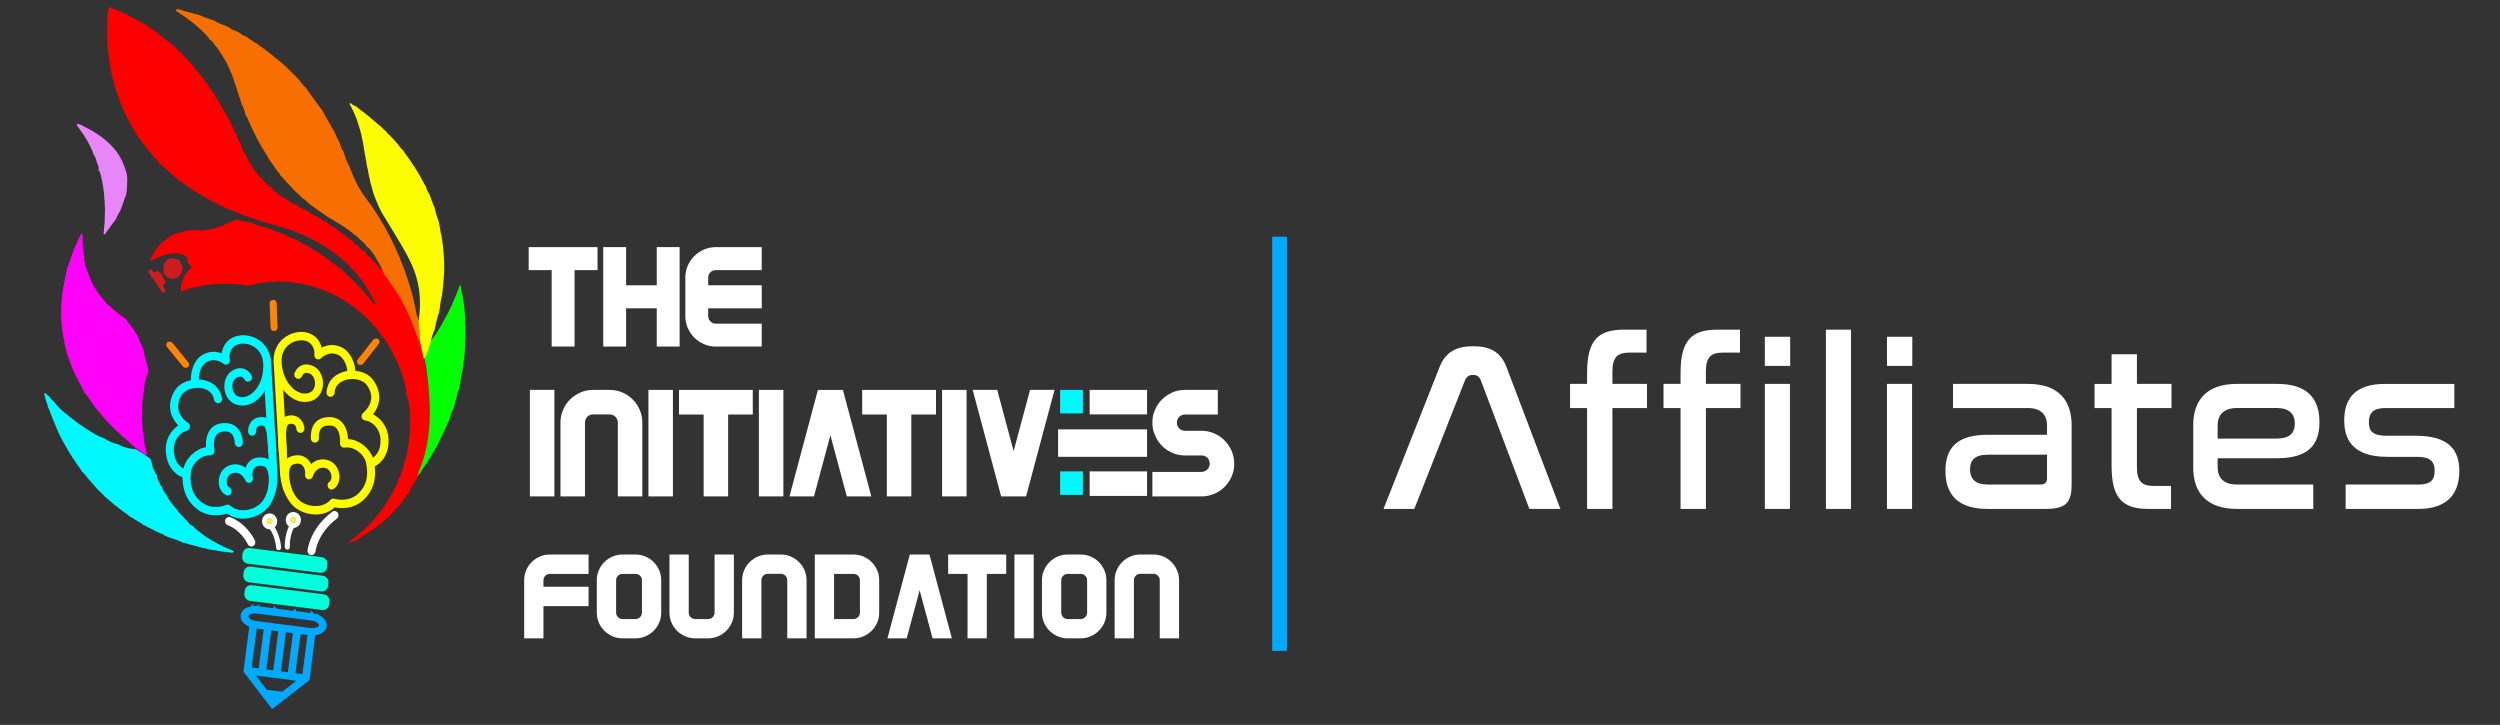 <?xml version="1.0" encoding="utf-8"?>
<!-- Generator: Adobe Illustrator 16.0.0, SVG Export Plug-In . SVG Version: 6.00 Build 0)  -->
<!DOCTYPE svg PUBLIC "-//W3C//DTD SVG 1.1//EN" "http://www.w3.org/Graphics/SVG/1.1/DTD/svg11.dtd">
<svg version="1.1" id="Layer_1" xmlns="http://www.w3.org/2000/svg" xmlns:xlink="http://www.w3.org/1999/xlink" x="0px" y="0px"
	 width="169px" height="49px" viewBox="0 0 169 49" enable-background="new 0 0 169 49" xml:space="preserve">
<rect x="0" y="0" width="169" height="49" fill="#333333" stroke="none"/>
<g>
	<g>
		<path fill="#FFFFFF" d="M37.476,26.357v7.199H35.82v-7.199H37.476z"/>
		<path fill="#FFFFFF" d="M37.888,28.566c0-0.309,0.058-0.596,0.175-0.861c0.116-0.269,0.273-0.502,0.473-0.7
			c0.199-0.197,0.431-0.356,0.699-0.473c0.267-0.118,0.556-0.175,0.864-0.175h1.11c0.309,0,0.596,0.057,0.864,0.175
			c0.268,0.116,0.5,0.275,0.699,0.473c0.199,0.198,0.356,0.432,0.473,0.7c0.117,0.266,0.175,0.553,0.175,0.861v4.99h-1.656v-4.99
			c0-0.149-0.054-0.278-0.16-0.389c-0.106-0.109-0.239-0.164-0.396-0.164H40.1c-0.159,0-0.29,0.055-0.396,0.164
			c-0.107,0.11-0.16,0.239-0.16,0.389v4.99h-1.656V28.566z"/>
		<path fill="#FFFFFF" d="M45.489,26.357v7.199h-1.656v-7.199H45.489z"/>
		<path fill="#FFFFFF" d="M50.889,28.021h-1.667v5.535h-1.656v-5.535h-1.666v-1.664h4.988V28.021z"/>
		<path fill="#FFFFFF" d="M52.957,26.357v7.199h-1.656v-7.199H52.957z"/>
		<path fill="#FFFFFF" d="M57.246,33.557l-1.111-4.133l-1.111,4.133h-1.656l1.923-7.199h0.021h1.646h0.021l1.923,7.199H57.246z"/>
		<path fill="#FFFFFF" d="M63.273,28.021h-1.667v5.535H59.95v-5.535h-1.666v-1.664h4.989V28.021z"/>
		<path fill="#FFFFFF" d="M65.341,26.357v7.199h-1.656v-7.199H65.341z"/>
		<path fill="#FFFFFF" d="M71.287,26.357l-1.924,7.199h-0.02h-1.646h-0.02l-1.924-7.199h1.657l1.111,4.134l1.111-4.134H71.287z"/>
		<path fill="#FFFFFF" d="M82.087,29.299c0.268,0.116,0.501,0.274,0.698,0.479c0.199,0.201,0.356,0.438,0.474,0.703
			c0.116,0.269,0.175,0.556,0.175,0.865c0,0.308-0.059,0.595-0.175,0.863c-0.117,0.269-0.274,0.502-0.474,0.701
			c-0.197,0.197-0.431,0.356-0.698,0.472c-0.269,0.115-0.556,0.175-0.864,0.175H77.9v-1.655h3.323
			c0.157-0.006,0.289-0.065,0.396-0.17c0.106-0.107,0.16-0.236,0.16-0.386c0-0.159-0.054-0.291-0.16-0.396
			c-0.106-0.107-0.238-0.16-0.396-0.16h-1.11c-0.31,0-0.598-0.058-0.865-0.175c-0.267-0.116-0.5-0.276-0.699-0.478
			s-0.356-0.438-0.472-0.707c-0.118-0.265-0.176-0.556-0.176-0.864s0.058-0.596,0.176-0.861c0.116-0.269,0.273-0.502,0.472-0.7
			c0.199-0.197,0.433-0.356,0.699-0.473c0.268-0.118,0.556-0.175,0.865-0.175h2.211v1.664h-2.211c-0.158,0-0.291,0.054-0.396,0.162
			c-0.106,0.104-0.159,0.233-0.159,0.383c0,0.158,0.053,0.29,0.159,0.398c0.105,0.106,0.238,0.157,0.396,0.157h1.11
			C81.531,29.122,81.818,29.182,82.087,29.299z"/>
	</g>
	<g>
		<path fill="#FFFFFF" d="M36.862,38.922c-0.084,0.084-0.125,0.186-0.125,0.304v0.438h3.05v1.31h-3.05v2.178h-1.303v-3.925
			c0-0.244,0.046-0.47,0.138-0.68c0.091-0.211,0.215-0.394,0.372-0.55c0.156-0.158,0.34-0.282,0.55-0.373
			c0.21-0.092,0.437-0.137,0.68-0.137h2.614v1.31h-2.614C37.049,38.796,36.945,38.839,36.862,38.922z"/>
		<path fill="#FFFFFF" d="M42.959,37.486c0.242,0,0.468,0.045,0.679,0.137c0.211,0.091,0.393,0.215,0.551,0.373
			c0.156,0.156,0.28,0.339,0.372,0.55c0.092,0.21,0.137,0.436,0.137,0.68v2.186c0,0.24-0.045,0.47-0.137,0.679
			s-0.216,0.395-0.372,0.55c-0.158,0.156-0.339,0.279-0.551,0.373c-0.211,0.092-0.437,0.138-0.679,0.138h-0.874
			c-0.243,0-0.469-0.046-0.68-0.138c-0.21-0.094-0.394-0.217-0.551-0.373c-0.156-0.155-0.28-0.341-0.372-0.55
			c-0.092-0.209-0.138-0.438-0.138-0.679v-2.186c0-0.244,0.046-0.47,0.138-0.68c0.092-0.211,0.216-0.394,0.372-0.55
			c0.157-0.158,0.34-0.282,0.551-0.373c0.21-0.092,0.437-0.137,0.68-0.137H42.959z M43.396,39.226c0-0.118-0.042-0.22-0.125-0.304
			c-0.083-0.083-0.188-0.126-0.311-0.126h-0.874c-0.124,0-0.228,0.043-0.312,0.126c-0.083,0.084-0.125,0.186-0.125,0.304v2.186
			c0,0.117,0.042,0.22,0.125,0.306c0.084,0.086,0.188,0.131,0.312,0.131h0.874c0.124,0,0.228-0.045,0.311-0.131
			c0.084-0.086,0.125-0.188,0.125-0.306V39.226z"/>
		<path fill="#FFFFFF" d="M49.61,41.411c0,0.24-0.045,0.47-0.138,0.679c-0.092,0.209-0.215,0.395-0.372,0.55
			c-0.156,0.156-0.339,0.279-0.55,0.373c-0.21,0.092-0.437,0.138-0.68,0.138h-0.874c-0.244,0-0.47-0.046-0.68-0.138
			c-0.211-0.094-0.394-0.217-0.55-0.373c-0.157-0.155-0.281-0.341-0.373-0.55c-0.091-0.209-0.137-0.438-0.137-0.679v-3.925h1.303
			v3.925c0,0.117,0.042,0.22,0.125,0.306c0.084,0.086,0.188,0.131,0.313,0.131h0.874c0.124,0,0.228-0.045,0.311-0.131
			c0.084-0.086,0.125-0.188,0.125-0.306v-3.925h1.303V41.411z"/>
		<path fill="#FFFFFF" d="M50.168,39.226c0-0.244,0.045-0.47,0.138-0.68c0.091-0.211,0.216-0.394,0.372-0.55
			c0.157-0.158,0.34-0.282,0.55-0.373c0.21-0.092,0.438-0.137,0.68-0.137h0.874c0.243,0,0.47,0.045,0.68,0.137
			c0.21,0.091,0.394,0.215,0.55,0.373c0.157,0.156,0.28,0.339,0.372,0.55c0.092,0.21,0.138,0.436,0.138,0.68v3.925h-1.303v-3.925
			c0-0.118-0.042-0.223-0.126-0.309s-0.187-0.129-0.312-0.129h-0.874c-0.125,0-0.229,0.043-0.312,0.129
			c-0.083,0.086-0.125,0.19-0.125,0.309v3.925h-1.303V39.226z"/>
		<path fill="#FFFFFF" d="M59.433,41.411c0,0.24-0.045,0.47-0.137,0.679c-0.091,0.209-0.216,0.395-0.372,0.55
			c-0.157,0.156-0.34,0.279-0.551,0.373c-0.209,0.092-0.436,0.138-0.679,0.138h-1.311H55.08v-5.664h1.303h1.311
			c0.244,0,0.47,0.045,0.679,0.137c0.211,0.091,0.394,0.215,0.551,0.373c0.156,0.156,0.281,0.339,0.372,0.55
			c0.092,0.21,0.137,0.436,0.137,0.68V41.411z M58.131,39.226c0-0.118-0.042-0.22-0.126-0.304c-0.083-0.083-0.187-0.126-0.312-0.126
			h-1.311v3.052h1.311c0.125,0,0.229-0.045,0.312-0.131c0.083-0.086,0.126-0.188,0.126-0.306V39.226z"/>
		<path fill="#FFFFFF" d="M63.042,43.15l-0.874-3.253l-0.874,3.253h-1.303l1.513-5.664h0.016h1.295h0.016l1.514,5.664H63.042z"/>
		<path fill="#FFFFFF" d="M68.019,38.796h-1.311v4.354h-1.303v-4.354h-1.31v-1.31h3.924V38.796z"/>
		<path fill="#FFFFFF" d="M69.879,37.486v5.664h-1.303v-5.664H69.879z"/>
		<path fill="#FFFFFF" d="M73.052,37.486c0.242,0,0.469,0.045,0.68,0.137c0.21,0.091,0.394,0.215,0.549,0.373
			c0.157,0.156,0.281,0.339,0.373,0.55c0.092,0.21,0.138,0.436,0.138,0.68v2.186c0,0.24-0.046,0.47-0.138,0.679
			s-0.216,0.395-0.373,0.55c-0.156,0.156-0.339,0.279-0.549,0.373c-0.211,0.092-0.438,0.138-0.68,0.138h-0.874
			c-0.244,0-0.47-0.046-0.68-0.138c-0.211-0.094-0.394-0.217-0.551-0.373c-0.157-0.155-0.281-0.341-0.373-0.55
			c-0.091-0.209-0.137-0.438-0.137-0.679v-2.186c0-0.244,0.045-0.47,0.137-0.68c0.092-0.211,0.216-0.394,0.373-0.55
			c0.157-0.158,0.34-0.282,0.551-0.373c0.21-0.092,0.436-0.137,0.68-0.137H73.052z M73.489,39.226c0-0.118-0.042-0.22-0.125-0.304
			c-0.083-0.083-0.188-0.126-0.312-0.126h-0.874c-0.125,0-0.229,0.043-0.313,0.126c-0.083,0.084-0.125,0.186-0.125,0.304v2.186
			c0,0.117,0.042,0.22,0.125,0.306c0.084,0.086,0.188,0.131,0.313,0.131h0.874c0.124,0,0.228-0.045,0.312-0.131
			c0.084-0.086,0.125-0.188,0.125-0.306V39.226z"/>
		<path fill="#FFFFFF" d="M75.35,39.226c0-0.244,0.045-0.47,0.138-0.68c0.09-0.211,0.215-0.394,0.371-0.55
			c0.157-0.158,0.34-0.282,0.551-0.373c0.21-0.092,0.437-0.137,0.68-0.137h0.874c0.242,0,0.47,0.045,0.68,0.137
			c0.209,0.091,0.394,0.215,0.55,0.373c0.156,0.156,0.279,0.339,0.372,0.55c0.091,0.21,0.138,0.436,0.138,0.68v3.925H78.4v-3.925
			c0-0.118-0.042-0.223-0.125-0.309c-0.085-0.086-0.187-0.129-0.312-0.129h-0.874c-0.124,0-0.228,0.043-0.311,0.129
			c-0.084,0.086-0.125,0.19-0.125,0.309v3.925H75.35V39.226z"/>
	</g>
	<g>
		<path fill="#FFFFFF" d="M40.394,18.259h-1.555v5.167h-1.546v-5.167h-1.555v-1.555h4.655V18.259z"/>
		<path fill="#FFFFFF" d="M45.943,16.704v6.722h-1.546v-2.584h-2.073v2.584h-1.546v-6.722h1.546v2.582h2.073v-2.582H45.943z"/>
		<path fill="#FFFFFF" d="M48.021,18.408c-0.098,0.1-0.148,0.219-0.148,0.36v0.518h3.62v1.556h-3.62v0.52
			c0,0.141,0.05,0.261,0.148,0.365c0.1,0.102,0.223,0.153,0.371,0.153h3.101v1.547h-3.101c-0.289,0-0.557-0.056-0.806-0.164
			c-0.25-0.109-0.468-0.256-0.653-0.442c-0.186-0.185-0.333-0.404-0.442-0.652c-0.109-0.25-0.163-0.519-0.163-0.806v-2.593
			c0-0.287,0.053-0.557,0.163-0.806c0.109-0.25,0.256-0.467,0.442-0.653c0.185-0.185,0.403-0.333,0.653-0.441
			c0.249-0.108,0.518-0.164,0.806-0.164h3.101v1.555h-3.101C48.244,18.259,48.12,18.309,48.021,18.408z"/>
	</g>
	<rect x="73.661" y="26.357" fill="#FFFFFF" width="3.88" height="1.656"/>
	<rect x="71.665" y="26.357" fill="#00F9FF" width="1.539" height="1.59"/>
	<rect x="71.527" y="29.026" fill="#FFFFFF" width="6.014" height="1.854"/>
	<rect x="73.661" y="31.866" fill="#FFFFFF" width="3.88" height="1.658"/>
	<rect x="71.665" y="31.866" fill="#00F9FF" width="1.539" height="1.588"/>
	<path fill="#00AAFF" stroke="#00AAFF" stroke-width="0.3" stroke-miterlimit="10" d="M21.339,41.657l0-0.002
		c-0.01,0.002-0.021,0.002-0.031,0c-0.073-0.006-0.131-0.033-0.182-0.076l-0.003,0.029c-0.004-0.002-0.008-0.002-0.013-0.002
		c-0.003-0.003-0.006-0.003-0.011-0.003l-1.243-0.161c0-0.005,0.002-0.013,0.002-0.019c-0.013,0.008-0.03,0.011-0.049,0.014
		c-0.16,0.008-0.316-0.022-0.471-0.06l-0.404-0.053c-0.018,0.008-0.037,0.01-0.056,0.008c-0.069-0.008-0.138-0.019-0.205-0.041
		c-0.008-0.002-0.017-0.008-0.023-0.013c0,0.005,0,0.007-0.001,0.007l-1.243-0.158c-0.008-0.002-0.016,0-0.023-0.002l0.003-0.026
		c-0.051,0.013-0.103,0.019-0.155,0.028c-0.028,0.004-0.052,0-0.071-0.013l0,0.005c-0.397,0.019-0.706,0.209-0.741,0.488
		c-0.035,0.274,0.218,0.541,0.593,0.658l-0.4,3.097l1.812,2.36l2.353-1.825l0.401-3.093c0.4-0.019,0.72-0.211,0.757-0.488
		C21.97,42.039,21.719,41.775,21.339,41.657z M18.461,47.431l-0.338-0.439l0.776,0.099L18.461,47.431z M19.12,46.918l-1.162-0.15
		c-0.002,0-0.003,0.003-0.003,0.003l-0.999-1.301l3.459,0.445L19.12,46.918z M16.846,45.254l0.379-2.937
		c0.009,0.003,0.018,0.006,0.027,0.006l0.742,0.097l-0.38,2.934L16.846,45.254z M17.833,45.383l0.38-2.937l0.77,0.1l-0.38,2.934
		L17.833,45.383z M18.82,45.509l0.379-2.937l0.771,0.1l-0.38,2.937L18.82,45.509z M20.576,45.734l-0.77-0.099l0.38-2.935
		l0.759,0.097c0.004,0,0.007,0,0.011,0L20.576,45.734z M21.215,42.604c-0.004,0-0.009,0-0.013,0
		c-0.036,0.003-0.072,0.006-0.11,0.006c-0.036-0.003-0.073-0.003-0.11-0.008c-0.003,0-0.006,0-0.011,0l-3.693-0.476
		c-0.009-0.002-0.018-0.006-0.027-0.006c-0.037-0.005-0.072-0.011-0.108-0.021c-0.036-0.009-0.069-0.019-0.103-0.033
		c-0.001,0-0.002,0-0.003,0c-0.251-0.091-0.423-0.263-0.401-0.429c0.022-0.17,0.232-0.289,0.498-0.317c0,0,0.002,0,0.004,0
		c0.035-0.002,0.07-0.005,0.108-0.005c0,0,0.001,0,0.003,0c0.035,0,0.07,0.005,0.105,0.009h0.003c0.008,0,0.015,0,0.023,0.002
		l3.693,0.472c0.005,0,0.007,0.004,0.012,0.004c0.003,0,0.007,0.002,0.012,0.002c0.033,0.006,0.064,0.011,0.095,0.019
		c0.003,0,0.008,0,0.012,0c0.033,0.009,0.063,0.019,0.094,0.03c0.004,0.003,0.008,0.003,0.013,0.005
		c0.253,0.092,0.426,0.263,0.405,0.433C21.695,42.457,21.485,42.58,21.215,42.604z"/>
	<g>
		<g>
			<path fill="#00F9FF" d="M16.555,35.054c-0.447,0.028-0.866-0.091-1.208-0.341c-0.356,0.119-1.26,0.314-2.069-0.332
				c-0.675-0.543-0.982-1.307-0.937-2.344c0.02-0.478,0.249-0.958,0.629-1.317c0.281-0.266,0.615-0.435,0.951-0.489
				c-0.018-0.316,0.008-0.797,0.268-1.159c0.203-0.284,0.502-0.442,0.89-0.47c0.459-0.032,1.243,0.095,1.336,1.313
				c0.012,0.156-0.099,0.29-0.247,0.304c-0.147,0.011-0.28-0.104-0.292-0.263c-0.044-0.586-0.273-0.824-0.758-0.787
				c-0.228,0.017-0.39,0.097-0.496,0.244c-0.219,0.304-0.17,0.845-0.134,1.027c0.018,0.086-0.004,0.178-0.059,0.242
				c-0.054,0.067-0.135,0.104-0.219,0.1c-0.294-0.019-0.614,0.113-0.876,0.362c-0.274,0.258-0.439,0.596-0.454,0.924
				c-0.036,0.859,0.188,1.434,0.725,1.862c0.755,0.606,1.642,0.22,1.68,0.203c0.093-0.039,0.203-0.022,0.28,0.044
				c0.293,0.258,0.693,0.362,1.125,0.295c0.476-0.074,0.919-0.349,1.129-0.695c0.521-0.855,0.387-1.946,0.386-1.953
				c-0.001-0.008-0.001-0.017-0.001-0.022l-0.391-6.821c-0.01-0.155,0.104-0.29,0.252-0.297c0.149-0.01,0.277,0.111,0.286,0.266
				l0.391,6.813c0.017,0.14,0.134,1.333-0.467,2.324c-0.294,0.483-0.87,0.845-1.502,0.944
				C16.701,35.044,16.628,35.052,16.555,35.054z"/>
		</g>
		<g>
			<path fill="#00F9FF" d="M12.628,32.336c-0.02,0.002-0.039,0-0.059-0.004c-0.439-0.074-1.289-0.552-1.361-1.821
				c-0.049-0.843,0.383-1.445,0.847-1.751c-0.196-0.201-0.413-0.496-0.509-0.88c-0.118-0.468-0.033-0.953,0.248-1.444
				c0.33-0.578,1.172-0.9,1.958-0.748c0.682,0.132,1.14,0.583,1.259,1.236c0.027,0.153-0.069,0.302-0.216,0.33
				c-0.146,0.027-0.288-0.071-0.315-0.228c-0.101-0.562-0.558-0.73-0.822-0.782c-0.558-0.107-1.186,0.109-1.399,0.485
				c-0.203,0.356-0.268,0.693-0.19,1.005c0.132,0.535,0.635,0.849,0.641,0.852c0.096,0.059,0.148,0.174,0.132,0.289
				c-0.017,0.116-0.098,0.207-0.207,0.233c-0.395,0.092-0.931,0.58-0.886,1.372c0.065,1.136,0.898,1.292,0.907,1.294
				c0.147,0.024,0.248,0.17,0.225,0.324C12.858,32.233,12.751,32.33,12.628,32.336z"/>
		</g>
		<g>
			<path fill="#00F9FF" d="M16.454,27.412c-0.061,0.004-0.122,0.004-0.183-0.002c-0.534-0.037-0.943-0.405-1.068-0.953
				c-0.126-0.558,0.075-1.143,0.479-1.39c0.282-0.173,0.552-0.219,0.802-0.139c0.349,0.111,0.507,0.429,0.524,0.464
				c0.065,0.141,0.011,0.312-0.123,0.379c-0.133,0.067-0.294,0.012-0.36-0.127c-0.004-0.008-0.073-0.137-0.2-0.177
				c-0.1-0.028-0.224,0-0.37,0.09c-0.198,0.122-0.297,0.46-0.227,0.771c0.041,0.181,0.169,0.488,0.578,0.518
				c0.316,0.023,0.641-0.13,0.915-0.433c0.432-0.477,0.646-1.228,0.562-1.961c-0.091-0.779-0.64-1.056-0.872-1.141
				c-0.434-0.156-0.922-0.085-1.162,0.171c-0.341,0.364-0.218,0.8-0.217,0.804c0.034,0.119-0.009,0.248-0.107,0.317
				c-0.098,0.069-0.229,0.063-0.321-0.016c-0.022-0.019-0.58-0.47-1.188-0.079c-0.298,0.193-0.555,0.774-0.449,1.383
				c0.027,0.154-0.07,0.302-0.217,0.329c-0.146,0.026-0.287-0.076-0.314-0.229c-0.135-0.779,0.164-1.623,0.696-1.966
				c0.522-0.335,1.013-0.269,1.354-0.139c0.031-0.246,0.129-0.538,0.379-0.802c0.389-0.417,1.082-0.54,1.722-0.309
				c0.694,0.251,1.144,0.837,1.235,1.61c0.105,0.911-0.157,1.815-0.705,2.42C17.277,27.179,16.871,27.388,16.454,27.412z"/>
		</g>
		<g>
			<path fill="#00F9FF" d="M18.395,33.4c-0.023,0-0.047,0-0.071-0.004c-0.146-0.035-0.24-0.187-0.21-0.339l0,0
				c0.052-0.261,0.136-1.022-0.092-1.38c-0.061-0.097-0.138-0.15-0.241-0.172c-0.269-0.054-0.466-0.005-0.585,0.142
				c-0.152,0.188-0.154,0.494-0.113,0.61c0.051,0.145-0.016,0.306-0.152,0.361c-0.136,0.058-0.29-0.01-0.349-0.152
				c-0.027-0.062-0.28-0.614-0.813-0.494c-0.363,0.083-0.427,0.417-0.439,0.516c-0.023,0.209,0.05,0.402,0.178,0.467
				c0.134,0.07,0.19,0.239,0.125,0.382c-0.065,0.14-0.227,0.198-0.361,0.129c-0.337-0.176-0.53-0.594-0.479-1.045
				c0.057-0.513,0.385-0.896,0.858-1.004c0.389-0.088,0.705,0.027,0.944,0.207c0.042-0.123,0.104-0.241,0.187-0.344
				c0.175-0.214,0.507-0.447,1.098-0.33c0.247,0.051,0.451,0.193,0.591,0.416c0.395,0.617,0.197,1.691,0.173,1.809
				C18.618,33.305,18.514,33.393,18.395,33.4z"/>
		</g>
		<g>
			<path fill="#00F9FF" d="M18.422,30.778c0,0-0.001,0-0.002,0c-0.148,0.008-0.276-0.113-0.284-0.271
				c-0.042-0.772-0.081-1.505-0.282-1.696c-0.03-0.026-0.078-0.059-0.191-0.051c-0.344,0.019-0.354,0.306-0.349,0.396
				c0.009,0.154-0.105,0.289-0.254,0.298l0,0c-0.149,0.008-0.277-0.113-0.286-0.269c-0.021-0.376,0.189-0.954,0.857-0.991
				c0.232-0.014,0.428,0.054,0.581,0.196c0.371,0.35,0.409,1.079,0.463,2.091C18.684,30.636,18.57,30.77,18.422,30.778z"/>
		</g>
	</g>
	<g>
		<g>
			<path fill="#FCFC00" d="M21.466,34.775c-0.072,0.005-0.145,0.005-0.219,0.003c-0.64-0.03-1.253-0.325-1.601-0.773
				c-0.71-0.912-0.73-2.115-0.73-2.255l-0.391-6.81c-0.009-0.157,0.104-0.29,0.253-0.299c0.149-0.009,0.277,0.112,0.286,0.266
				l0.392,6.821c0,0.009,0,0.014,0,0.021c0,0.012-0.005,1.111,0.607,1.9c0.25,0.32,0.721,0.54,1.202,0.559
				c0.437,0.019,0.822-0.129,1.083-0.419c0.071-0.078,0.177-0.106,0.275-0.072c0.038,0.011,0.962,0.292,1.644-0.395
				c0.485-0.491,0.641-1.087,0.507-1.933c-0.052-0.328-0.255-0.642-0.557-0.869c-0.29-0.218-0.622-0.312-0.911-0.261
				c-0.083,0.017-0.168-0.011-0.23-0.073c-0.063-0.059-0.094-0.145-0.086-0.232c0.015-0.187,0-0.73-0.251-1.007
				c-0.123-0.135-0.293-0.193-0.521-0.185c-0.006,0-0.013,0-0.019,0.002c-0.473,0.026-0.665,0.287-0.643,0.867
				c0.006,0.156-0.108,0.287-0.259,0.292c-0.149,0.006-0.275-0.117-0.281-0.273c-0.046-1.222,0.714-1.436,1.178-1.455
				c0.388-0.017,0.704,0.107,0.938,0.365c0.299,0.33,0.38,0.805,0.398,1.121c0.34,0.017,0.692,0.148,1,0.379
				c0.419,0.312,0.703,0.766,0.777,1.237c0.162,1.023-0.055,1.82-0.664,2.433c-0.729,0.737-1.648,0.644-2.017,0.565
				C22.317,34.584,21.914,34.752,21.466,34.775z"/>
		</g>
		<g>
			<path fill="#FCFC00" d="M25.057,31.627c-0.123,0.008-0.24-0.076-0.275-0.207c-0.04-0.15,0.042-0.306,0.184-0.349
				c0.039-0.011,0.82-0.271,0.755-1.389c-0.045-0.791-0.635-1.215-1.038-1.261c-0.111-0.013-0.203-0.097-0.231-0.21
				c-0.03-0.112,0.01-0.233,0.099-0.3c0.004-0.006,0.467-0.373,0.538-0.918c0.041-0.32-0.062-0.649-0.304-0.979
				c-0.256-0.348-0.905-0.491-1.446-0.322c-0.256,0.081-0.691,0.301-0.727,0.87c-0.01,0.156-0.138,0.273-0.287,0.264
				c-0.149-0.013-0.262-0.148-0.252-0.304c0.042-0.665,0.446-1.165,1.108-1.373c0.763-0.24,1.637-0.017,2.031,0.521
				c0.336,0.457,0.475,0.932,0.412,1.407c-0.052,0.393-0.233,0.711-0.404,0.932c0.495,0.252,0.992,0.802,1.041,1.643
				c0.073,1.27-0.716,1.842-1.145,1.967C25.096,31.624,25.077,31.627,25.057,31.627z"/>
		</g>
		<g>
			<path fill="#FCFC00" d="M20.693,27.171c-0.417,0.024-0.845-0.14-1.223-0.472c-0.612-0.538-0.978-1.406-0.977-2.325
				c0.001-0.776,0.381-1.41,1.042-1.739c0.61-0.301,1.312-0.257,1.746,0.11c0.277,0.237,0.409,0.516,0.468,0.756
				c0.322-0.167,0.802-0.289,1.359-0.016c0.568,0.279,0.963,1.084,0.917,1.874c-0.009,0.157-0.137,0.273-0.286,0.263
				c-0.149-0.009-0.262-0.145-0.253-0.3c0.035-0.617-0.287-1.167-0.605-1.324c-0.657-0.324-1.166,0.208-1.171,0.213
				c-0.083,0.089-0.211,0.11-0.317,0.053c-0.105-0.059-0.163-0.181-0.142-0.304c0.002-0.016,0.064-0.459-0.308-0.774
				c-0.267-0.227-0.761-0.242-1.174-0.038c-0.221,0.11-0.734,0.449-0.736,1.231c-0.001,0.739,0.299,1.462,0.782,1.886
				c0.307,0.27,0.648,0.385,0.959,0.326c0.402-0.076,0.495-0.395,0.514-0.579c0.035-0.315-0.103-0.643-0.313-0.74
				c-0.155-0.071-0.283-0.087-0.378-0.048c-0.123,0.055-0.178,0.198-0.178,0.199c-0.05,0.146-0.203,0.222-0.344,0.168
				c-0.141-0.052-0.214-0.216-0.165-0.363c0.013-0.038,0.133-0.371,0.468-0.523c0.24-0.106,0.513-0.091,0.813,0.05
				c0.429,0.199,0.696,0.756,0.635,1.325c-0.061,0.56-0.426,0.969-0.952,1.07C20.814,27.16,20.753,27.168,20.693,27.171z"/>
		</g>
		<g>
			<path fill="#FCFC00" d="M19.45,33.339c-0.119,0.009-0.233-0.069-0.272-0.192c-0.038-0.115-0.356-1.16-0.036-1.821
				c0.115-0.232,0.302-0.399,0.54-0.478c0.573-0.185,0.93,0.009,1.128,0.205c0.094,0.091,0.169,0.201,0.225,0.319
				c0.217-0.207,0.519-0.354,0.915-0.312c0.482,0.054,0.852,0.397,0.968,0.896c0.101,0.442-0.042,0.884-0.356,1.093
				c-0.125,0.086-0.292,0.045-0.374-0.086c-0.081-0.135-0.044-0.31,0.081-0.392c0.119-0.082,0.17-0.279,0.124-0.484
				c-0.023-0.099-0.125-0.424-0.496-0.464c-0.543-0.059-0.731,0.518-0.751,0.585c-0.043,0.146-0.19,0.229-0.33,0.188
				c-0.14-0.043-0.226-0.194-0.191-0.342c0.027-0.12-0.01-0.421-0.182-0.591c-0.136-0.134-0.337-0.16-0.598-0.074
				c-0.101,0.032-0.17,0.094-0.22,0.195c-0.186,0.385-0.01,1.146,0.065,1.383c0.048,0.147-0.028,0.309-0.169,0.356
				C19.497,33.333,19.473,33.339,19.45,33.339z"/>
		</g>
		<g>
			<path fill="#FCFC00" d="M19.124,30.738c-0.148,0.009-0.277-0.11-0.286-0.266c-0.062-1.012-0.108-1.742,0.22-2.131
				c0.136-0.158,0.323-0.247,0.556-0.261c0.668-0.037,0.943,0.51,0.965,0.886c0.008,0.158-0.105,0.289-0.254,0.298
				c-0.147,0.012-0.275-0.107-0.285-0.263c-0.009-0.115-0.065-0.373-0.393-0.354c-0.113,0.006-0.157,0.043-0.183,0.073
				c-0.179,0.211-0.134,0.943-0.086,1.717C19.386,30.593,19.273,30.728,19.124,30.738L19.124,30.738z"/>
		</g>
	</g>
	<g>
		<path fill="#FFFFFF" d="M21.074,37.524c-0.015,0-0.03,0-0.045-0.004c-0.148-0.016-0.256-0.155-0.24-0.312
			c0.006-0.058,0.163-1.473,1.664-2.61c0.121-0.092,0.29-0.065,0.378,0.063c0.088,0.127,0.061,0.304-0.059,0.396
			c-1.31,0.992-1.443,2.203-1.444,2.215C21.312,37.41,21.203,37.517,21.074,37.524z"/>
	</g>
	<g>
		<path fill="#FFFFFF" d="M17.006,36.944c-0.107,0.005-0.211-0.054-0.26-0.162c-0.005-0.013-0.438-0.931-1.352-1.282
			c-0.14-0.053-0.213-0.217-0.162-0.365c0.051-0.145,0.206-0.221,0.347-0.167c1.127,0.438,1.633,1.525,1.654,1.573
			c0.064,0.141,0.007,0.309-0.127,0.376C17.074,36.934,17.04,36.94,17.006,36.944z"/>
	</g>
	<g>
		<path fill="#FFFFFF" d="M19.435,37.158L19.435,37.158c-0.093,0.006-0.173-0.066-0.179-0.166c-0.001-0.035-0.045-0.883,0.362-1.569
			c0.049-0.084,0.153-0.108,0.232-0.058c0.08,0.054,0.104,0.162,0.055,0.244c-0.35,0.591-0.312,1.355-0.312,1.364
			C19.598,37.07,19.527,37.153,19.435,37.158z"/>
	</g>
	<g>
		<path fill="#FFFFFF" d="M19.859,35.688c-0.281,0.017-0.525-0.212-0.543-0.507c-0.016-0.298,0.2-0.554,0.482-0.569
			c0.283-0.013,0.526,0.212,0.543,0.51C20.358,35.419,20.143,35.671,19.859,35.688z M19.819,34.966
			c-0.097,0.006-0.17,0.094-0.165,0.192c0.005,0.103,0.089,0.181,0.186,0.175c0.096-0.005,0.17-0.091,0.165-0.193
			C19.999,35.039,19.915,34.961,19.819,34.966z"/>
	</g>
	<g>
		<path fill="#FFFFFF" d="M18.848,37.194c-0.094,0.005-0.173-0.071-0.18-0.167l0,0c0-0.009-0.05-0.773-0.466-1.321
			c-0.058-0.074-0.046-0.188,0.026-0.246c0.073-0.062,0.18-0.049,0.238,0.026c0.483,0.636,0.538,1.484,0.539,1.52
			C19.011,37.104,18.94,37.188,18.848,37.194z"/>
	</g>
	<g>
		<path fill="#FFFFFF" d="M18.256,35.779c-0.282,0.017-0.526-0.213-0.542-0.508c-0.017-0.298,0.198-0.55,0.48-0.566
			c0.283-0.016,0.526,0.213,0.544,0.508C18.754,35.509,18.538,35.763,18.256,35.779z M18.214,35.058
			c-0.096,0.008-0.17,0.093-0.165,0.195c0.006,0.1,0.089,0.18,0.186,0.172c0.097-0.006,0.17-0.092,0.165-0.193
			C18.394,35.13,18.311,35.052,18.214,35.058z"/>
	</g>
	<g>
		<path fill="#FFEC3D" d="M18.214,35.046c-0.103,0.006-0.183,0.098-0.176,0.207c0.006,0.107,0.095,0.19,0.199,0.186
			c0.104-0.006,0.183-0.1,0.177-0.207C18.406,35.124,18.318,35.039,18.214,35.046z"/>
		<path fill="#FFEC3D" d="M19.818,34.953c-0.104,0.008-0.182,0.099-0.176,0.209c0.007,0.106,0.095,0.19,0.199,0.185
			c0.103-0.006,0.182-0.099,0.176-0.207C20.011,35.03,19.921,34.947,19.818,34.953z"/>
	</g>
	<path fill="#FF8500" d="M18.763,22.14c0.004,0.129-0.095,0.238-0.224,0.242h-0.005c-0.128,0.005-0.237-0.095-0.241-0.224
		l-0.065-1.648c-0.005-0.128,0.096-0.236,0.225-0.241h0.004c0.129-0.006,0.237,0.095,0.242,0.223L18.763,22.14z"/>
	<path fill="#FF8500" d="M24.563,24.569c-0.081,0.103-0.241,0.139-0.341,0.061l-0.003-0.002c-0.1-0.078-0.114-0.226-0.033-0.328
		l1.04-1.323c0.082-0.103,0.232-0.129,0.335-0.055l0.005,0.001c0.103,0.074,0.118,0.222,0.038,0.324L24.563,24.569z"/>
	<path fill="#FF8500" d="M12.734,24.496c0.083,0.103,0.069,0.246-0.032,0.322l-0.004,0.002c-0.101,0.075-0.25,0.055-0.333-0.045
		l-1.071-1.306c-0.083-0.103-0.077-0.257,0.027-0.33l0.004-0.003c0.104-0.072,0.256-0.048,0.34,0.054L12.734,24.496z"/>
	<g>
		<path fill="#00FFDA" d="M16.521,40.119c-0.027,0.244,0.141,0.47,0.375,0.5l4.888,0.617c0.233,0.029,0.446-0.146,0.472-0.39
			l0.019-0.169c0.026-0.247-0.141-0.47-0.375-0.499l-4.888-0.62c-0.234-0.03-0.446,0.145-0.473,0.392L16.521,40.119z"/>
		<path fill="#00FFDA" d="M16.449,38.863c-0.027,0.247,0.141,0.47,0.375,0.499l4.887,0.617c0.234,0.029,0.446-0.146,0.472-0.39
			l0.019-0.168c0.027-0.248-0.141-0.47-0.375-0.5l-4.888-0.62c-0.234-0.028-0.446,0.148-0.472,0.393L16.449,38.863z"/>
		<path fill="#00FFDA" d="M16.376,37.607c-0.026,0.244,0.141,0.469,0.375,0.498l4.888,0.617c0.234,0.03,0.446-0.144,0.473-0.388
			l0.019-0.172c0.027-0.244-0.141-0.468-0.375-0.497l-4.887-0.619c-0.234-0.03-0.446,0.144-0.473,0.392L16.376,37.607z"/>
	</g>
	<path fill="#00F9FF" d="M9.363,30.486c0.281,0.129,0.516,0.338,0.776,0.505c0.011,0.019,0.022,0.039,0.033,0.059
		c0.083,0.085,0.059,0.212,0.104,0.311c0.028,0.159,0.073,0.312,0.15,0.451c0.068,0.057,0.062,0.151,0.096,0.226l-0.002-0.002
		c0.092,0.043,0.118,0.12,0.091,0.217c0.06,0.215,0.177,0.397,0.275,0.589c0.068,0.034,0.062,0.117,0.099,0.174
		c0.047,0.132,0.122,0.247,0.198,0.361c0.05,0.06,0.107,0.11,0.129,0.191c0.136,0.258,0.305,0.489,0.492,0.705
		c0.056,0.047,0.09,0.114,0.139,0.168c0.107,0.037,0.082,0.201,0.191,0.235c0.116,0.126,0.236,0.244,0.346,0.376
		c0.022,0.024,0.044,0.049,0.067,0.072c0.056,0.04,0.102,0.092,0.142,0.15c0.104,0.089,0.159,0.253,0.324,0.253
		c0.073,0.077,0.146,0.155,0.219,0.233c0.452,0.356,0.903,0.702,1.422,0.956c0.257,0.123,0.505,0.275,0.773,0.378
		c0.084,0.005,0.145,0.077,0.228,0.088c0.055,0.03,0.108,0.062,0.163,0.094c-0.045,0.143-0.157,0.054-0.236,0.081
		c-0.035-0.003-0.069-0.003-0.102-0.014c-0.107-0.062-0.229-0.008-0.337-0.049c-0.078-0.022-0.164,0.024-0.238-0.031h0.003
		c-0.079-0.051-0.176,0.019-0.253-0.046l0.003,0.003c-0.079-0.055-0.176,0.013-0.254-0.046c-0.152-0.013-0.304-0.029-0.447-0.091
		c-0.304-0.033-0.592-0.14-0.887-0.22c-0.249-0.035-0.478-0.164-0.731-0.183c-0.077-0.078-0.186-0.076-0.27-0.135
		c-0.221-0.078-0.441-0.152-0.661-0.229c-0.018-0.005-0.036-0.01-0.052-0.016c-0.078-0.049-0.17-0.06-0.246-0.113
		c-0.015-0.014-0.031-0.026-0.046-0.043c-0.063-0.04-0.138-0.051-0.203-0.088c-0.127-0.06-0.255-0.119-0.383-0.177
		c-0.15-0.078-0.299-0.156-0.451-0.226c-0.104-0.03-0.178-0.129-0.289-0.144c-0.017-0.004-0.033-0.013-0.047-0.021
		c-0.042-0.032-0.074-0.078-0.123-0.1c-0.153-0.091-0.304-0.183-0.457-0.273c-0.094-0.065-0.19-0.127-0.293-0.172
		c-0.124-0.043-0.183-0.177-0.299-0.231c-0.079-0.062-0.164-0.113-0.244-0.175C8.139,34.437,8,34.33,7.862,34.223
		c-0.061-0.038-0.11-0.094-0.17-0.135c-0.208-0.179-0.415-0.356-0.622-0.537c-0.055-0.062-0.096-0.136-0.17-0.179
		c-0.082-0.076-0.162-0.151-0.242-0.226c-0.052-0.067-0.108-0.129-0.173-0.183c-0.046-0.06-0.091-0.115-0.137-0.172
		c-0.059-0.052-0.112-0.107-0.157-0.175c-0.069-0.075-0.137-0.153-0.205-0.228c-0.05-0.078-0.114-0.144-0.17-0.216
		c-0.067-0.077-0.134-0.157-0.201-0.235c-0.052-0.035-0.125-0.049-0.116-0.14c-0.392-0.545-0.766-1.101-1.093-1.691
		c-0.248-0.445-0.497-0.898-0.67-1.387c-0.046-0.103-0.079-0.207-0.13-0.304c-0.055-0.14-0.108-0.276-0.162-0.414
		c-0.042-0.072-0.057-0.155-0.083-0.233l0.003,0.006c-0.046-0.08-0.067-0.175-0.13-0.242c0-0.236-0.154-0.424-0.175-0.652
		C3.042,26.805,3,26.736,3.001,26.654C2.998,26.604,3,26.559,3.065,26.567c0.067,0.066,0.134,0.132,0.201,0.197
		c0.069,0.003,0.098,0.052,0.114,0.114c0.098,0.112,0.19,0.228,0.31,0.316c0.271,0.399,0.648,0.677,1.008,0.969
		c0.431,0.35,0.875,0.682,1.351,0.961c0.274,0.161,0.537,0.349,0.84,0.448c0.135,0.046,0.265,0.107,0.382,0.193
		c0.161,0.089,0.324,0.17,0.502,0.203c0.125,0.055,0.266,0.058,0.374,0.153c0.228,0.101,0.462,0.173,0.706,0.207
		c0.11,0.048,0.235-0.002,0.345,0.054C9.249,30.427,9.327,30.416,9.363,30.486z"/>
	<path fill="#FF0000" d="M10.975,11.195c-0.039-0.031-0.077-0.063-0.115-0.093c-0.081-0.036-0.141-0.095-0.174-0.185
		c-0.019-0.026-0.037-0.053-0.055-0.08c-0.101-0.094-0.197-0.194-0.282-0.306c-0.167-0.196-0.333-0.393-0.5-0.589
		C9.811,9.88,9.767,9.824,9.724,9.768C9.655,9.676,9.587,9.585,9.519,9.494C9.481,9.412,9.394,9.377,9.354,9.297
		C9.172,8.986,8.985,8.681,8.811,8.368C8.515,7.842,8.25,7.3,8.058,6.719c-0.035-0.074-0.054-0.153-0.08-0.231L7.98,6.492
		C7.91,6.374,7.898,6.231,7.847,6.105C7.79,5.922,7.715,5.748,7.688,5.556c-0.088-0.31-0.167-0.623-0.211-0.943
		c-0.064-0.079-0.023-0.18-0.045-0.267C7.386,4.29,7.43,4.212,7.394,4.152C7.391,4.128,7.39,4.103,7.387,4.078
		C7.346,4.003,7.39,3.914,7.352,3.838c0.01-0.011,0.009-0.02-0.002-0.029C7.221,3.002,7.229,2.188,7.255,1.375
		C7.26,1.192,7.251,0.994,7.312,0.812L7.31,0.815c0.046-0.085-0.013-0.189,0.04-0.274l0,0.001C7.48,0.437,7.573,0.547,7.676,0.608
		c0.18,0.061,0.342,0.176,0.532,0.207c0.074,0.03,0.158,0.035,0.218,0.097L8.422,0.909c0.063,0.018,0.133,0.026,0.172,0.094
		c0.385,0.207,0.769,0.413,1.154,0.619c0.08,0.039,0.165,0.067,0.222,0.144c0.106,0.078,0.2,0.176,0.329,0.212
		c0.093,0.051,0.186,0.101,0.256,0.187c0.317,0.25,0.635,0.503,0.953,0.752c0.067,0.036,0.125,0.084,0.171,0.146
		c0.019,0.038,0.042,0.069,0.083,0.077c0.083,0.051,0.148,0.121,0.209,0.197c0.047,0.064,0.097,0.125,0.168,0.162
		c0.112,0.076,0.198,0.185,0.29,0.285c0.149,0.16,0.297,0.32,0.446,0.479c0.094,0.098,0.195,0.191,0.267,0.312
		c0.047,0.091,0.117,0.16,0.189,0.226c0.065,0.042,0.103,0.113,0.144,0.179c0.032,0.096,0.12,0.141,0.174,0.218
		c0.073,0.049,0.142,0.1,0.155,0.202c0.006,0.079,0.067,0.115,0.113,0.163c0.058,0.048,0.107,0.102,0.135,0.177
		c0.084,0.184,0.213,0.333,0.33,0.492c0.053,0.056,0.109,0.112,0.131,0.193c0.045,0.13,0.125,0.236,0.205,0.344
		c0.067,0.056,0.101,0.138,0.135,0.219c0.177,0.315,0.354,0.629,0.531,0.944c0.068,0.057,0.078,0.156,0.136,0.22
		c0.119,0.255,0.236,0.512,0.356,0.766c0.074,0.039,0.072,0.121,0.096,0.191c0.056,0.13,0.091,0.271,0.176,0.386
		C16.223,9.642,16.3,9.789,16.35,9.95c0.035,0.164,0.114,0.305,0.2,0.443c0.087,0.089,0.113,0.216,0.175,0.321
		c0.215,0.439,0.496,0.83,0.806,1.196c0.217,0.257,0.446,0.503,0.695,0.724c0.159-0.01,0.189,0.162,0.29,0.235
		c0.199,0.189,0.415,0.353,0.653,0.481c0.135,0.044,0.24,0.141,0.348,0.233c0.116,0.089,0.229,0.183,0.375,0.209
		c0.115,0.058,0.244,0.088,0.334,0.192c0.13,0.087,0.262,0.171,0.413,0.213c0.093,0.032,0.189,0.058,0.253,0.149
		c0.149,0.088,0.287,0.203,0.453,0.253c0.06,0.028,0.133,0.028,0.171,0.098l-0.004-0.003c0.075,0.039,0.158,0.067,0.215,0.137
		c0.089,0.068,0.177,0.14,0.284,0.171c0.088,0.021,0.161,0.067,0.215,0.146c0.105,0.079,0.202,0.174,0.331,0.211
		c0.068,0.054,0.164,0.064,0.211,0.152c0.128,0.072,0.217,0.212,0.363,0.254c0.076,0.024,0.127,0.083,0.18,0.141
		c0.15,0.117,0.3,0.234,0.451,0.351c0.069,0.032,0.125,0.083,0.172,0.146c0.051,0.078,0.121,0.129,0.201,0.168
		c0.091,0.039,0.151,0.119,0.216,0.192c0.05,0.063,0.096,0.13,0.172,0.161c0.088,0.038,0.186,0.063,0.205,0.188
		c0.06,0.085,0.122,0.165,0.212,0.215c0.09,0.072,0.174,0.152,0.245,0.247c0.064,0.068,0.128,0.138,0.192,0.207
		c0.077,0.059,0.132,0.138,0.188,0.219c0.035,0.08,0.092,0.136,0.162,0.181c0.148,0.039,0.194,0.2,0.302,0.287
		c1.05,1.362,1.831,2.881,2.331,4.567c0.105,0.428,0.242,0.848,0.317,1.285c0.169,0.869,0.285,1.743,0.335,2.63
		c0.029,0.504,0.037,1.009,0.032,1.517c-0.012,1.25-0.247,2.451-0.715,3.6c-0.048,0.117-0.131,0.209-0.186,0.322
		c0.018,0.048-0.032,0.063-0.042,0.099c-0.047,0.1-0.102,0.196-0.172,0.279c-0.082,0.107-0.147,0.226-0.198,0.354
		c-0.052,0.097-0.093,0.198-0.176,0.274c-0.108,0.093-0.152,0.24-0.243,0.351c-0.032,0.072-0.077,0.134-0.137,0.183
		c-0.046,0.037-0.091,0.075-0.111,0.134c-0.048,0.09-0.112,0.161-0.185,0.224c-0.163,0.174-0.324,0.349-0.486,0.521
		c-0.061,0.078-0.125,0.153-0.212,0.198c-0.096,0.086-0.192,0.169-0.288,0.255c-0.046,0.065-0.103,0.115-0.172,0.147
		c-0.095,0.072-0.189,0.144-0.285,0.216c-0.054,0.059-0.104,0.12-0.181,0.142c-0.355,0.226-0.711,0.453-1.066,0.683
		c-0.107,0.066-0.22,0.125-0.337,0.171c-0.04,0.016-0.08,0.032-0.12,0.049c-0.049,0.021-0.101,0.056-0.123-0.035
		c0.271-0.22,0.543-0.44,0.811-0.666c0.122-0.102,0.235-0.218,0.352-0.327c0.104-0.078,0.183-0.183,0.279-0.271
		c0.033-0.036,0.065-0.067,0.097-0.103c0.08-0.104,0.182-0.188,0.252-0.301c0.042-0.056,0.084-0.113,0.127-0.169
		c0.057-0.062,0.124-0.112,0.163-0.19c0.393-0.494,0.716-1.039,1-1.61c0.066-0.078,0.085-0.183,0.132-0.271
		c0.034-0.118,0.12-0.218,0.123-0.35c0.09-0.139,0.141-0.3,0.205-0.453c0.043-0.228,0.183-0.424,0.178-0.666
		c0.003-0.021,0.009-0.04,0.017-0.062c0.101-0.19,0.113-0.41,0.181-0.614l0,0c0.053-0.083-0.016-0.19,0.044-0.271
		c0.004-0.072-0.015-0.15,0.041-0.214c0.046-0.086-0.012-0.191,0.039-0.277c0.011-0.01,0.012-0.021,0.003-0.034
		c0.049-0.119-0.018-0.253,0.04-0.368c0.012-0.011,0.013-0.021,0.003-0.032c0.027-0.548,0.028-1.098,0-1.645
		c-0.002-0.039-0.004-0.076-0.006-0.116c-0.045-0.086,0.008-0.191-0.036-0.277c0.007-0.013,0.006-0.026-0.005-0.034
		c-0.044-0.072,0.006-0.161-0.038-0.23c0.008-0.014,0.007-0.027-0.004-0.037c-0.023-0.076-0.042-0.151-0.095-0.209
		c-0.052-0.134-0.089-0.268-0.05-0.413c-0.017-0.229-0.089-0.449-0.146-0.669c-0.067-0.212-0.135-0.422-0.202-0.634
		c-0.038-0.073-0.068-0.148-0.082-0.232l0.001,0.002c-0.051-0.059-0.045-0.147-0.092-0.209c-0.053-0.122-0.107-0.245-0.16-0.367
		c-0.039-0.055-0.042-0.132-0.09-0.183c-0.284-0.572-0.599-1.122-1.002-1.609c-0.043-0.04-0.115-0.055-0.11-0.14
		c-0.075-0.142-0.175-0.257-0.295-0.355c-0.063-0.026-0.107-0.074-0.131-0.141c-0.314-0.398-0.705-0.703-1.086-1.02
		c-0.059-0.039-0.105-0.097-0.167-0.13c-0.32-0.19-0.597-0.463-0.954-0.588c-0.091-0.11-0.228-0.139-0.338-0.215
		c-0.166-0.053-0.311-0.172-0.488-0.19c-0.107-0.116-0.252-0.129-0.387-0.171c-0.217-0.093-0.44-0.169-0.668-0.228
		c-0.342-0.102-0.691-0.165-1.04-0.229l0.003,0.002c-0.108-0.055-0.231,0.019-0.338-0.044c-0.021,0-0.042-0.001-0.063-0.001
		c-0.199-0.054-0.405,0.019-0.604-0.041c-0.097-0.019-0.195-0.02-0.292,0c-0.197,0.058-0.404-0.014-0.602,0.041
		c-0.022,0-0.043,0.001-0.064,0.002c-0.108,0.061-0.23-0.011-0.339,0.042l0.003-0.003c-0.313,0.065-0.632,0.106-0.94,0.203
		c-0.048,0.015-0.096-0.004-0.144-0.015c-0.65-0.134-1.308-0.137-1.963-0.107c-0.389,0.018-0.779,0.085-1.167,0.147l-0.019-0.004
		l-0.017,0.009c-0.039,0.034-0.085,0.024-0.129,0.031c-0.187,0.083-0.403,0.027-0.581,0.148c-0.137,0.036-0.271,0.083-0.402,0.135
		c-0.05,0.021-0.1,0.059-0.133-0.022c0-0.062-0.001-0.124-0.002-0.186c0.021-0.191,0.023-0.387,0.126-0.557
		c0.084-0.197,0.182-0.386,0.327-0.542c0.058-0.083,0.125-0.153,0.201-0.219c0.066-0.064,0.103-0.104-0.009-0.186
		c-0.14-0.102-0.237-0.261-0.23-0.458c0.005-0.11-0.059-0.155-0.125-0.205c-0.133-0.072-0.277-0.101-0.42-0.136l-0.013-0.01
		l-0.013,0.006c-0.178-0.031-0.356-0.028-0.534,0l-0.012-0.008l-0.01,0.009c-0.266,0.039-0.517,0.136-0.771,0.222
		c-0.146,0.079-0.312,0.111-0.44,0.228c-0.088,0.048-0.145,0.046-0.123-0.087l0,0.002c0.046-0.051,0.049-0.127,0.087-0.183
		c0.068-0.121,0.136-0.242,0.204-0.363c0.044-0.055,0.085-0.115,0.129-0.171l-0.002,0.002c0.052-0.107,0.151-0.173,0.209-0.274
		c0.027-0.028,0.054-0.056,0.08-0.084c0.054-0.044,0.109-0.09,0.161-0.138c0.168-0.12,0.338-0.24,0.507-0.36
		c0.146-0.048,0.269-0.154,0.424-0.174c0.165-0.047,0.329-0.092,0.493-0.14c0.065-0.047,0.147,0.006,0.214-0.039l-0.005,0.003
		c0.252-0.062,0.508-0.035,0.76-0.023c0.435,0.021,0.846-0.088,1.258-0.201c0.165-0.051,0.333-0.09,0.482-0.184
		c0.07-0.037,0.143-0.061,0.217-0.084l-0.005,0.005c0.055-0.061,0.14-0.054,0.201-0.103c0.091-0.064,0.213-0.053,0.296-0.138
		c0.083-0.024,0.168-0.032,0.25,0.007c0.126,0.062,0.259,0.1,0.4,0.093c0.273,0.056,0.546,0.114,0.804,0.235
		c0.188,0.072,0.378,0.135,0.576,0.167c0.172,0.055,0.354,0.078,0.508,0.191c0.148,0.07,0.299,0.132,0.459,0.165
		c0.188,0.06,0.373,0.126,0.542,0.237c0.156,0.087,0.312,0.172,0.485,0.213c0.128,0.035,0.249,0.09,0.35,0.185
		c0.104,0.074,0.208,0.146,0.334,0.169c0.113,0.061,0.243,0.086,0.333,0.193c0.146,0.089,0.283,0.2,0.444,0.259
		c0.08,0.04,0.168,0.063,0.221,0.149c0.458,0.299,0.891,0.638,1.33,0.968c0.069,0.027,0.113,0.094,0.176,0.13
		c0.546,0.532,1.114,1.041,1.608,1.633c0.181,0.217,0.36,0.437,0.541,0.656c0.081,0.067,0.168,0.127,0.209,0.235
		c0.018,0.015,0.01,0.05,0.04,0.055c-0.021-0.018-0.027-0.047-0.042-0.071c-0.056-0.078-0.075-0.172-0.104-0.261
		c-0.015-0.033-0.029-0.064-0.043-0.098c-0.065-0.098-0.096-0.218-0.166-0.313c-0.167-0.309-0.345-0.609-0.543-0.896
		c-0.036-0.063-0.083-0.117-0.123-0.175c-0.012-0.016-0.026-0.031-0.039-0.047c-0.042-0.058-0.083-0.117-0.128-0.173
		c-0.028-0.031-0.055-0.063-0.082-0.096c-0.059-0.098-0.146-0.169-0.211-0.261c-0.17-0.182-0.34-0.363-0.511-0.543
		c-0.048-0.05-0.101-0.096-0.156-0.137c-0.03-0.03-0.06-0.058-0.09-0.087c-0.053-0.045-0.102-0.095-0.16-0.134
		c-0.072-0.035-0.102-0.135-0.192-0.14c-0.066-0.051-0.104-0.135-0.183-0.17c-0.1-0.077-0.199-0.152-0.299-0.229
		c-0.065-0.048-0.14-0.078-0.202-0.133c-0.137-0.07-0.248-0.19-0.4-0.229c-0.091-0.09-0.2-0.152-0.308-0.213
		c-0.114-0.062-0.228-0.124-0.342-0.185c-0.124-0.059-0.244-0.126-0.369-0.185c-0.16-0.074-0.32-0.149-0.48-0.223
		c-0.119-0.039-0.242-0.066-0.348-0.14l0.004,0.003c-0.074-0.021-0.145-0.05-0.217-0.078c-0.184-0.062-0.369-0.122-0.552-0.182
		c-0.208-0.055-0.412-0.119-0.616-0.184c-0.263-0.074-0.526-0.146-0.791-0.219c-0.139-0.047-0.279-0.088-0.418-0.139
		c-0.263-0.088-0.527-0.177-0.791-0.264c-0.152-0.063-0.309-0.113-0.458-0.18c-0.183-0.075-0.366-0.149-0.547-0.223
		c-0.135-0.067-0.28-0.11-0.413-0.183c-0.126-0.059-0.252-0.118-0.378-0.176c-0.154-0.072-0.302-0.158-0.456-0.231
		c-0.077-0.045-0.153-0.09-0.229-0.134c-0.109-0.043-0.207-0.112-0.311-0.167c-0.583-0.314-1.129-0.695-1.662-1.097
		c-0.021-0.017-0.048-0.023-0.072-0.033c-0.066-0.051-0.104-0.135-0.183-0.17c-0.225-0.195-0.449-0.391-0.674-0.585
		C11.131,11.352,11.067,11.254,10.975,11.195z"/>
	<path fill="#FCFCFC" d="M11.939,17.694c-0.06,0.046-0.126,0.074-0.204,0.072C11.789,17.702,11.857,17.679,11.939,17.694z"/>
	<path fill="#FCFCFC" d="M12.124,17.608c-0.045,0.066-0.116,0.078-0.188,0.089C11.976,17.619,12.048,17.61,12.124,17.608z"/>
	<path fill="#CF1C1F" d="M11.04,18.301c0.006-0.181-0.019-0.361,0.084-0.53c0.168-0.276,0.468-0.389,0.787-0.272
		c0.255,0.094,0.463,0.459,0.419,0.737c-0.054,0.33-0.324,0.589-0.616,0.607c-0.196,0.012-0.358-0.055-0.504-0.184
		c-0.07-0.056-0.122-0.127-0.152-0.216C11.043,18.397,11.08,18.344,11.04,18.301z"/>
	<path fill="#CF1D20" d="M11.011,18.714c0.03,0.057,0.059,0.115,0.091,0.17c0.063,0.104,0.174,0.177,0.001,0.312
		c-0.113,0.086-0.05,0.253,0.045,0.358c0.083,0.092,0.059,0.13-0.031,0.197c-0.098,0.075-0.129,0.043-0.188-0.046
		c-0.281-0.424-0.568-0.843-0.859-1.259c-0.049-0.071-0.09-0.127,0.01-0.166c0.059-0.021,0.111-0.189,0.198-0.017
		c0.059,0.118,0.125,0.23,0.282,0.074c0.098-0.098,0.189,0.049,0.275,0.111c0.035,0.012,0.059,0.039,0.076,0.074
		C10.941,18.588,11.008,18.632,11.011,18.714z"/>
	<path fill="#03FF03" d="M28.686,24.1c0.168-0.301,0.271-0.637,0.409-0.955c0.013-0.071,0.068-0.114,0.094-0.176
		c0.039-0.078,0.083-0.152,0.152-0.203c0.376-0.548,0.69-1.139,1.005-1.726c0.042-0.117,0.103-0.223,0.158-0.333
		c0.084-0.194,0.169-0.389,0.254-0.584c0.046-0.104,0.083-0.21,0.129-0.313c0.067-0.179,0.136-0.357,0.204-0.536
		c0.115-0.008,0.031,0.112,0.08,0.145c-0.005,0.168,0.032,0.325,0.085,0.48c0.107,0.666,0.21,1.331,0.19,2.01
		c-0.001,0.066-0.013,0.134,0.017,0.198c0,0.257,0,0.516,0,0.774c-0.036,0.167-0.01,0.338-0.017,0.506
		c-0.015,0.395-0.048,0.79-0.119,1.179c-0.018,0.099,0.026,0.207-0.035,0.299l0.003-0.004c-0.042,0.071,0.012,0.161-0.04,0.23
		c-0.061,0.23-0.112,0.46-0.128,0.7c-0.049,0.245-0.072,0.498-0.182,0.728c-0.064,0.25-0.129,0.499-0.193,0.751
		c-0.061,0.167-0.083,0.35-0.175,0.503c-0.088,0.183-0.147,0.373-0.201,0.568c-0.027,0.081-0.029,0.175-0.098,0.237
		c-0.228,0.49-0.434,0.995-0.693,1.473c-0.317,0.582-0.641,1.159-1.04,1.686c-0.02,0.027-0.03,0.064-0.045,0.097
		c-0.026,0.08-0.075,0.142-0.141,0.19c-0.05,0.054-0.101,0.107-0.152,0.158c0.098-0.26,0.199-0.521,0.294-0.783
		c0.459-1.268,0.579-2.585,0.545-3.93C29.019,26.334,28.89,25.212,28.686,24.1z"/>
	<path fill="#F76F00" d="M28.328,23.093c-0.179-0.48-0.347-0.966-0.539-1.439c-0.383-0.942-0.874-1.816-1.468-2.624
		c-0.11-0.152-0.215-0.307-0.323-0.46c-0.057-0.131-0.15-0.243-0.173-0.392c-0.042-0.078-0.084-0.157-0.125-0.235
		c-0.042-0.075-0.08-0.153-0.116-0.231l0.001,0.001c-0.072-0.049-0.096-0.135-0.133-0.21c-0.057-0.092-0.112-0.184-0.167-0.276
		c-0.036-0.063-0.084-0.116-0.125-0.176c-0.013-0.016-0.027-0.031-0.04-0.047c-0.039-0.062-0.086-0.118-0.127-0.179l0-0.001
		c-0.084-0.052-0.169-0.107-0.224-0.193c-0.151-0.235-0.378-0.38-0.568-0.57c-0.045-0.044-0.09-0.087-0.136-0.131
		c-0.098-0.031-0.156-0.124-0.239-0.179c-0.1-0.075-0.198-0.149-0.298-0.224c-0.114-0.064-0.21-0.16-0.327-0.222
		c-0.116-0.075-0.231-0.15-0.346-0.227c-0.048-0.034-0.108-0.047-0.155-0.086c-0.124-0.075-0.249-0.152-0.373-0.227
		c-0.125-0.048-0.223-0.147-0.335-0.218c-0.113-0.077-0.226-0.153-0.339-0.23c-0.079-0.06-0.163-0.112-0.244-0.173
		c-0.085-0.061-0.17-0.124-0.255-0.186c-0.112-0.049-0.189-0.152-0.288-0.223c-0.087-0.074-0.175-0.149-0.262-0.224
		c-0.055-0.072-0.169-0.064-0.198-0.171c-0.085-0.078-0.17-0.155-0.255-0.232c-0.069-0.06-0.129-0.129-0.203-0.183
		c-0.248-0.268-0.496-0.534-0.745-0.802c-0.072-0.146-0.25-0.193-0.296-0.363c-0.055-0.073-0.111-0.146-0.168-0.22
		c-0.049-0.11-0.174-0.162-0.202-0.29c-0.071-0.098-0.144-0.194-0.216-0.291c-0.035-0.066-0.089-0.117-0.124-0.183
		c-0.222-0.372-0.443-0.744-0.665-1.115c-0.053-0.068-0.074-0.158-0.127-0.227c-0.166-0.342-0.331-0.685-0.496-1.027
		c-0.063-0.167-0.146-0.323-0.212-0.487c-0.013-0.016-0.027-0.033-0.04-0.051c-0.057-0.048-0.065-0.12-0.081-0.189
		c-0.014-0.055-0.028-0.111-0.042-0.168c-0.039-0.072-0.054-0.154-0.082-0.23l0.002,0.004c-0.045-0.079-0.063-0.173-0.128-0.237
		c-0.021-0.251-0.165-0.459-0.212-0.701c-0.07-0.169-0.109-0.35-0.169-0.523c-0.08-0.243-0.162-0.486-0.244-0.729
		C15.659,5.02,15.65,4.92,15.575,4.861c-0.024-0.197-0.154-0.345-0.212-0.527c-0.049-0.069-0.07-0.156-0.125-0.222
		c-0.176-0.312-0.361-0.614-0.577-0.896c-0.046-0.075-0.115-0.129-0.168-0.196c-0.017-0.067-0.057-0.117-0.102-0.163
		c-0.07-0.059-0.12-0.145-0.207-0.184c-0.034-0.019-0.062-0.044-0.062-0.091c-0.262-0.337-0.582-0.607-0.893-0.89
		c-0.053-0.043-0.101-0.096-0.16-0.131c-0.115-0.066-0.2-0.182-0.327-0.229c-0.049-0.092-0.143-0.12-0.215-0.178
		c-0.11-0.074-0.22-0.148-0.329-0.222C12.134,0.88,12.056,0.85,11.988,0.8c-0.036-0.008-0.064-0.025-0.076-0.065
		c-0.04-0.141,0.062-0.098,0.123-0.11c0.123,0.033,0.254,0.026,0.365,0.106c0.26,0.069,0.519,0.138,0.778,0.207
		c0.191,0.047,0.379,0.1,0.556,0.195c0.153,0.053,0.305,0.107,0.458,0.16c0.158,0.055,0.32,0.092,0.459,0.197
		c0.158,0.084,0.319,0.162,0.491,0.208c0.136,0.047,0.267,0.106,0.384,0.195c0.137,0.075,0.265,0.169,0.417,0.205
		c0.115,0.057,0.243,0.087,0.334,0.191c0.098,0.075,0.201,0.138,0.317,0.172c0.082,0.037,0.168,0.064,0.223,0.147
		c0.155,0.098,0.31,0.196,0.465,0.293c0.052,0.041,0.133,0.032,0.161,0.112c0.536,0.362,1.033,0.784,1.54,1.19
		c0.067,0.036,0.127,0.083,0.171,0.15c0.025,0.026,0.051,0.05,0.077,0.074c0.105,0.055,0.178,0.151,0.255,0.241
		c0.069,0.069,0.138,0.137,0.207,0.205c0.262,0.23,0.499,0.486,0.713,0.765c0.05,0.087,0.115,0.16,0.19,0.223
		c0.073,0.064,0.14,0.136,0.185,0.226c0.302,0.417,0.604,0.834,0.906,1.251c0.086,0.071,0.127,0.175,0.178,0.272
		c0.219,0.387,0.437,0.774,0.654,1.161c0.069,0.036,0.065,0.118,0.098,0.179c0.063,0.134,0.125,0.269,0.188,0.404
		c0.09,0.118,0.127,0.265,0.188,0.399c0.019,0.134,0.09,0.244,0.146,0.362c0.106,0.127,0.122,0.299,0.187,0.445
		c0.041,0.175,0.105,0.338,0.19,0.494c0.083,0.125,0.135,0.265,0.183,0.407c0.263,0.675,0.571,1.326,1.004,1.892
		c1.278,1.675,2.202,3.556,2.878,5.585c0.26,0.78,0.456,1.58,0.588,2.397c0.038,0.036,0.067,0.079,0.08,0.133
		c0.078,0.439,0.126,0.883,0.141,1.33C28.393,22.898,28.407,23.008,28.328,23.093z"/>
	<path fill="#FF00F9" d="M5.684,26.467c-0.102-0.191-0.203-0.384-0.304-0.575c-0.048-0.076-0.088-0.156-0.121-0.239
		c-0.25-0.432-0.437-0.894-0.591-1.372c-0.047-0.14-0.09-0.28-0.164-0.406C4.5,23.652,4.408,23.453,4.361,23.24
		c-0.013-0.056-0.01-0.113-0.023-0.168c-0.29-1.328-0.263-2.657-0.002-3.985c0.045-0.208,0.083-0.419,0.139-0.623
		c0.024-0.085,0.033-0.169,0.034-0.255c0.1-0.172,0.127-0.375,0.205-0.556c0.055-0.153,0.109-0.306,0.165-0.459
		c0.035-0.119,0.079-0.236,0.131-0.348c0.054-0.217,0.208-0.387,0.25-0.609c0.067-0.123,0.14-0.243,0.197-0.373
		c0.008-0.012,0.013-0.025,0.016-0.04c0.087-0.047,0.103,0.02,0.11,0.086c0.011,0.084,0.004,0.171,0.005,0.256
		c-0.001,0.391,0,0.779,0.104,1.158c0.023,0.054,0.015,0.104-0.016,0.151c0.043,0.261,0.093,0.519,0.19,0.765
		c0.062,0.058,0.052,0.153,0.098,0.219c0.251,0.84,0.742,1.507,1.315,2.116c0.029,0.031,0.063,0.054,0.097,0.081
		c0.063,0.041,0.125,0.084,0.167,0.152c0.272,0.257,0.57,0.476,0.865,0.702c0.092,0.024,0.147,0.091,0.178,0.184
		c0.229,0.26,0.431,0.542,0.61,0.845c0.097,0.084,0.123,0.215,0.18,0.327c0.041,0.134,0.083,0.269,0.156,0.39
		c0.105,0.141,0.119,0.327,0.205,0.477c0.008,0.037,0,0.068-0.016,0.099c0.062,0.24,0.124,0.481,0.186,0.721
		c0.103,0.297,0.172,0.592-0.004,0.888c-0.09,0.292-0.152,0.593-0.184,0.899c0.023,0.036,0.027,0.074,0.014,0.116
		c-0.081,0.301-0.108,0.611-0.118,0.92c-0.021,0.674-0.019,1.35,0.079,2.019c0.006,0.04,0.022,0.072,0.039,0.104
		c0.025,0.054,0.018,0.104-0.013,0.153c0.035,0.378,0.152,0.738,0.231,1.108c-0.151,0.01-0.245-0.118-0.361-0.186
		C9.44,30.486,9.3,30.378,9.157,30.279c-0.033-0.035-0.064-0.072-0.103-0.099c-0.066-0.067-0.163-0.095-0.21-0.187
		c-0.06-0.053-0.118-0.109-0.177-0.163c-0.052-0.048-0.109-0.091-0.158-0.143l0.003,0.003c-0.086-0.035-0.132-0.132-0.214-0.171
		c-0.347-0.317-0.693-0.634-1.007-0.988c-0.045-0.037-0.103-0.062-0.12-0.129c-0.082-0.091-0.164-0.183-0.246-0.271
		c-0.042-0.059-0.082-0.118-0.129-0.168c-0.069-0.082-0.137-0.159-0.206-0.237c-0.042-0.075-0.109-0.128-0.167-0.19
		c-0.099-0.145-0.198-0.292-0.296-0.438c-0.035-0.062-0.082-0.115-0.124-0.175c-0.067-0.096-0.134-0.191-0.202-0.287
		C5.711,26.621,5.692,26.549,5.684,26.467z"/>
	<path fill="#E785F9" d="M7.077,13.803c-0.001-0.089-0.003-0.177-0.004-0.266c-0.048-0.089,0.008-0.19-0.037-0.279
		c-0.001-0.071-0.003-0.142-0.004-0.213c-0.047-0.071,0.006-0.161-0.039-0.232c-0.002-0.027-0.003-0.055-0.004-0.082
		c-0.045-0.068,0.007-0.157-0.039-0.226l0.001,0.002c-0.053-0.067,0.005-0.159-0.042-0.228l0.002,0.003
		c-0.062-0.228-0.087-0.467-0.174-0.688c-0.081-0.03-0.082-0.096-0.067-0.169c0.011-0.243-0.15-0.434-0.181-0.663
		c-0.038-0.104-0.067-0.21-0.148-0.289c-0.045-0.047-0.041-0.112-0.054-0.172C6.049,9.73,5.741,9.205,5.372,8.721
		c-0.048-0.063-0.09-0.13-0.134-0.194C5.218,8.483,5.176,8.445,5.199,8.395C5.214,8.361,5.252,8.363,5.281,8.39
		c0.013,0,0.026,0,0.039,0.001C5.469,8.428,5.606,8.5,5.735,8.586C6.112,8.761,6.473,8.977,6.81,9.222
		c0.444,0.322,0.851,0.702,1.172,1.174c0.217,0.319,0.365,0.674,0.493,1.041c0.178,0.438,0.129,0.898,0.101,1.352
		c-0.013,0.207-0.044,0.421-0.144,0.611c-0.078,0.225-0.156,0.449-0.233,0.674c-0.042,0.091-0.06,0.196-0.133,0.269
		c-0.068,0.131-0.136,0.263-0.203,0.396c-0.015,0.079-0.05,0.145-0.116,0.188c-0.184,0.256-0.364,0.516-0.555,0.765
		c-0.048,0.063-0.076,0.188-0.199,0.138c0.044-0.071-0.006-0.16,0.037-0.231c0.002-0.072,0.004-0.146,0.005-0.219
		c0.046-0.085-0.009-0.188,0.038-0.274c0.001-0.119,0.003-0.237,0.005-0.357C7.09,14.434,7.115,14.119,7.077,13.803z"/>
	<path fill-rule="evenodd" clip-rule="evenodd" fill="#FCFC00" d="M28.393,23.137c0.02-0.478-0.061-0.944-0.11-1.416
		c-0.009-0.058,0.032-0.101,0.033-0.155c0.146-1.035,0.086-2.048-0.235-3.038c-0.226-0.698-0.574-1.322-0.934-1.937
		c-0.41-0.701-0.836-1.389-1.256-2.083c-0.242-0.398-0.419-0.833-0.587-1.274c-0.068-0.147-0.104-0.307-0.141-0.465
		c-0.068-0.225-0.139-0.448-0.173-0.683c-0.057-0.214-0.099-0.435-0.133-0.655c-0.06-0.185-0.081-0.379-0.108-0.573
		c-0.043-0.058,0.005-0.136-0.035-0.194l0,0.001c-0.068-0.331-0.118-0.667-0.172-1.002c-0.046-0.214-0.092-0.43-0.138-0.646
		c-0.042-0.167-0.094-0.33-0.139-0.495c-0.055-0.168-0.111-0.334-0.167-0.501c-0.046-0.115-0.097-0.228-0.142-0.345
		c-0.069-0.141-0.137-0.282-0.206-0.424c-0.044-0.056-0.056-0.136-0.105-0.187L23.65,7.06c-0.021-0.03-0.021-0.058,0.006-0.081
		c0.021-0.017,0.042-0.009,0.06,0.008c0.093,0.081,0.198,0.14,0.306,0.19c0.068,0.024,0.128,0.061,0.173,0.125
		c0.525,0.374,1.018,0.796,1.509,1.22c0.056,0.031,0.107,0.071,0.142,0.13c0.04,0.052,0.079,0.106,0.137,0.137
		c0.068,0.043,0.122,0.103,0.173,0.168c0.05,0.067,0.102,0.134,0.172,0.177c0.236,0.224,0.456,0.467,0.655,0.732
		c0.041,0.077,0.1,0.134,0.16,0.19c0.066,0.073,0.139,0.14,0.183,0.234c0.524,0.695,0.995,1.432,1.398,2.221
		c0.06,0.032,0.058,0.104,0.082,0.157c0.035,0.137,0.096,0.26,0.166,0.378c0.072,0.091,0.11,0.203,0.143,0.317
		c0.063,0.175,0.128,0.353,0.192,0.529c0.074,0.089,0.079,0.21,0.116,0.318c0.031,0.196,0.101,0.377,0.159,0.563
		c0.085,0.184,0.113,0.387,0.151,0.586c0.019,0.192,0.048,0.381,0.108,0.563c0.036,0.059-0.007,0.134,0.031,0.193l0-0.001
		c0.135,0.876,0.195,1.758,0.127,2.648c-0.025,0.333-0.048,0.664-0.096,0.995l0.003-0.003c-0.038,0.074,0.011,0.163-0.032,0.235
		c-0.075,0.259-0.104,0.528-0.139,0.797c-0.031,0.17-0.033,0.349-0.118,0.503c-0.064,0.266-0.151,0.526-0.192,0.798
		c-0.03,0.122-0.039,0.25-0.115,0.352c-0.054,0.177-0.129,0.347-0.161,0.532c-0.021,0.096-0.018,0.198-0.071,0.283
		c-0.027,0.055-0.05,0.112-0.06,0.175c-0.074,0.228-0.165,0.448-0.251,0.669c-0.023,0.059-0.038,0.139-0.12,0.142
		C28.561,23.873,28.476,23.505,28.393,23.137z"/>
</g>
<rect x="86" y="16" fill="#00AAFF" width="1" height="28"/>
<g>
	<path fill="#FFFFFF" d="M95.607,34.402h-2.081l3.794-9.604c0.4-1.008,1.137-1.393,2.272-1.393c1.121,0,1.857,0.384,2.241,1.393
		l3.649,9.604h-2.097l-3.281-8.691c-0.096-0.256-0.272-0.368-0.528-0.368s-0.432,0.112-0.544,0.368L95.607,34.402z"/>
	<path fill="#FFFFFF" d="M107.287,25.951v-0.752c0-2.209,0.752-2.914,2.497-2.914h1.521v1.552h-1.168
		c-0.801,0-1.137,0.32-1.137,1.265v0.849h2.337v1.633H109v6.818h-1.713v-6.818h-1.152v-1.633H107.287z"/>
	<path fill="#FFFFFF" d="M113.606,25.951v-0.752c0-2.209,0.752-2.914,2.497-2.914h1.521v1.552h-1.168
		c-0.801,0-1.137,0.32-1.137,1.265v0.849h2.337v1.633h-2.337v6.818h-1.713v-6.818h-1.152v-1.633H113.606z"/>
	<path fill="#FFFFFF" d="M121.015,22.766v1.969h-1.712v-1.969H121.015z M120.999,25.951v8.451h-1.696v-8.451H120.999z"/>
	<path fill="#FFFFFF" d="M125.128,22.286v12.117h-1.696V22.286H125.128z"/>
	<path fill="#FFFFFF" d="M129.271,22.766v1.969h-1.712v-1.969H129.271z M129.255,25.951v8.451h-1.696v-8.451H129.255z"/>
	<path fill="#FFFFFF" d="M137.098,25.951c2.112,0,2.945,1.184,2.945,2.785v3.969c0,1.217-0.32,1.697-1.745,1.697h-3.953
		c-2.001,0-2.834-0.977-2.834-2.577c0-1.536,0.769-2.433,2.85-2.433h4.018v-0.641c0-0.656-0.368-1.168-1.297-1.168h-5.058v-1.633
		H137.098z M138.378,32.321v-1.585h-3.985c-0.896,0-1.217,0.369-1.217,0.993s0.336,1.024,1.185,1.024h3.554
		C138.25,32.754,138.378,32.625,138.378,32.321z"/>
	<path fill="#FFFFFF" d="M142.743,25.951V23.95h1.713v2.001h2.337v1.633h-2.337v4.002c0,0.943,0.336,1.264,1.137,1.264h1.168v1.553
		h-1.521c-1.745,0-2.497-0.704-2.497-2.913v-3.905h-1.152v-1.633H142.743z"/>
	<path fill="#FFFFFF" d="M153.945,25.951c2.001,0,2.85,0.96,2.85,2.593c0,1.553-0.785,2.433-2.865,2.433h-4.018v0.609
		c0,0.672,0.368,1.168,1.296,1.168h5.17v1.648h-5.17c-2.112,0-2.945-1.185-2.945-2.785v-2.881c0-1.602,0.833-2.785,2.945-2.785
		H153.945z M149.912,29.648h3.969c0.913,0,1.249-0.385,1.249-1.008c0-0.641-0.368-1.057-1.2-1.057h-2.722
		c-0.928,0-1.296,0.512-1.296,1.168V29.648z"/>
	<path fill="#FFFFFF" d="M165.914,25.951v1.633h-4.674c-0.785,0-1.104,0.32-1.104,0.96c0,0.593,0.256,0.913,1.2,0.913h1.984
		c2.337,0,2.93,1.072,2.93,2.385c0,1.504-0.784,2.561-2.77,2.561h-4.914v-1.648h4.914c0.784,0,1.104-0.272,1.104-0.929
		c0-0.673-0.352-0.944-1.2-0.944h-2.001c-2.337,0-2.913-1.168-2.913-2.465c0-1.521,0.784-2.465,2.753-2.465H165.914z"/>
</g>
</svg>
